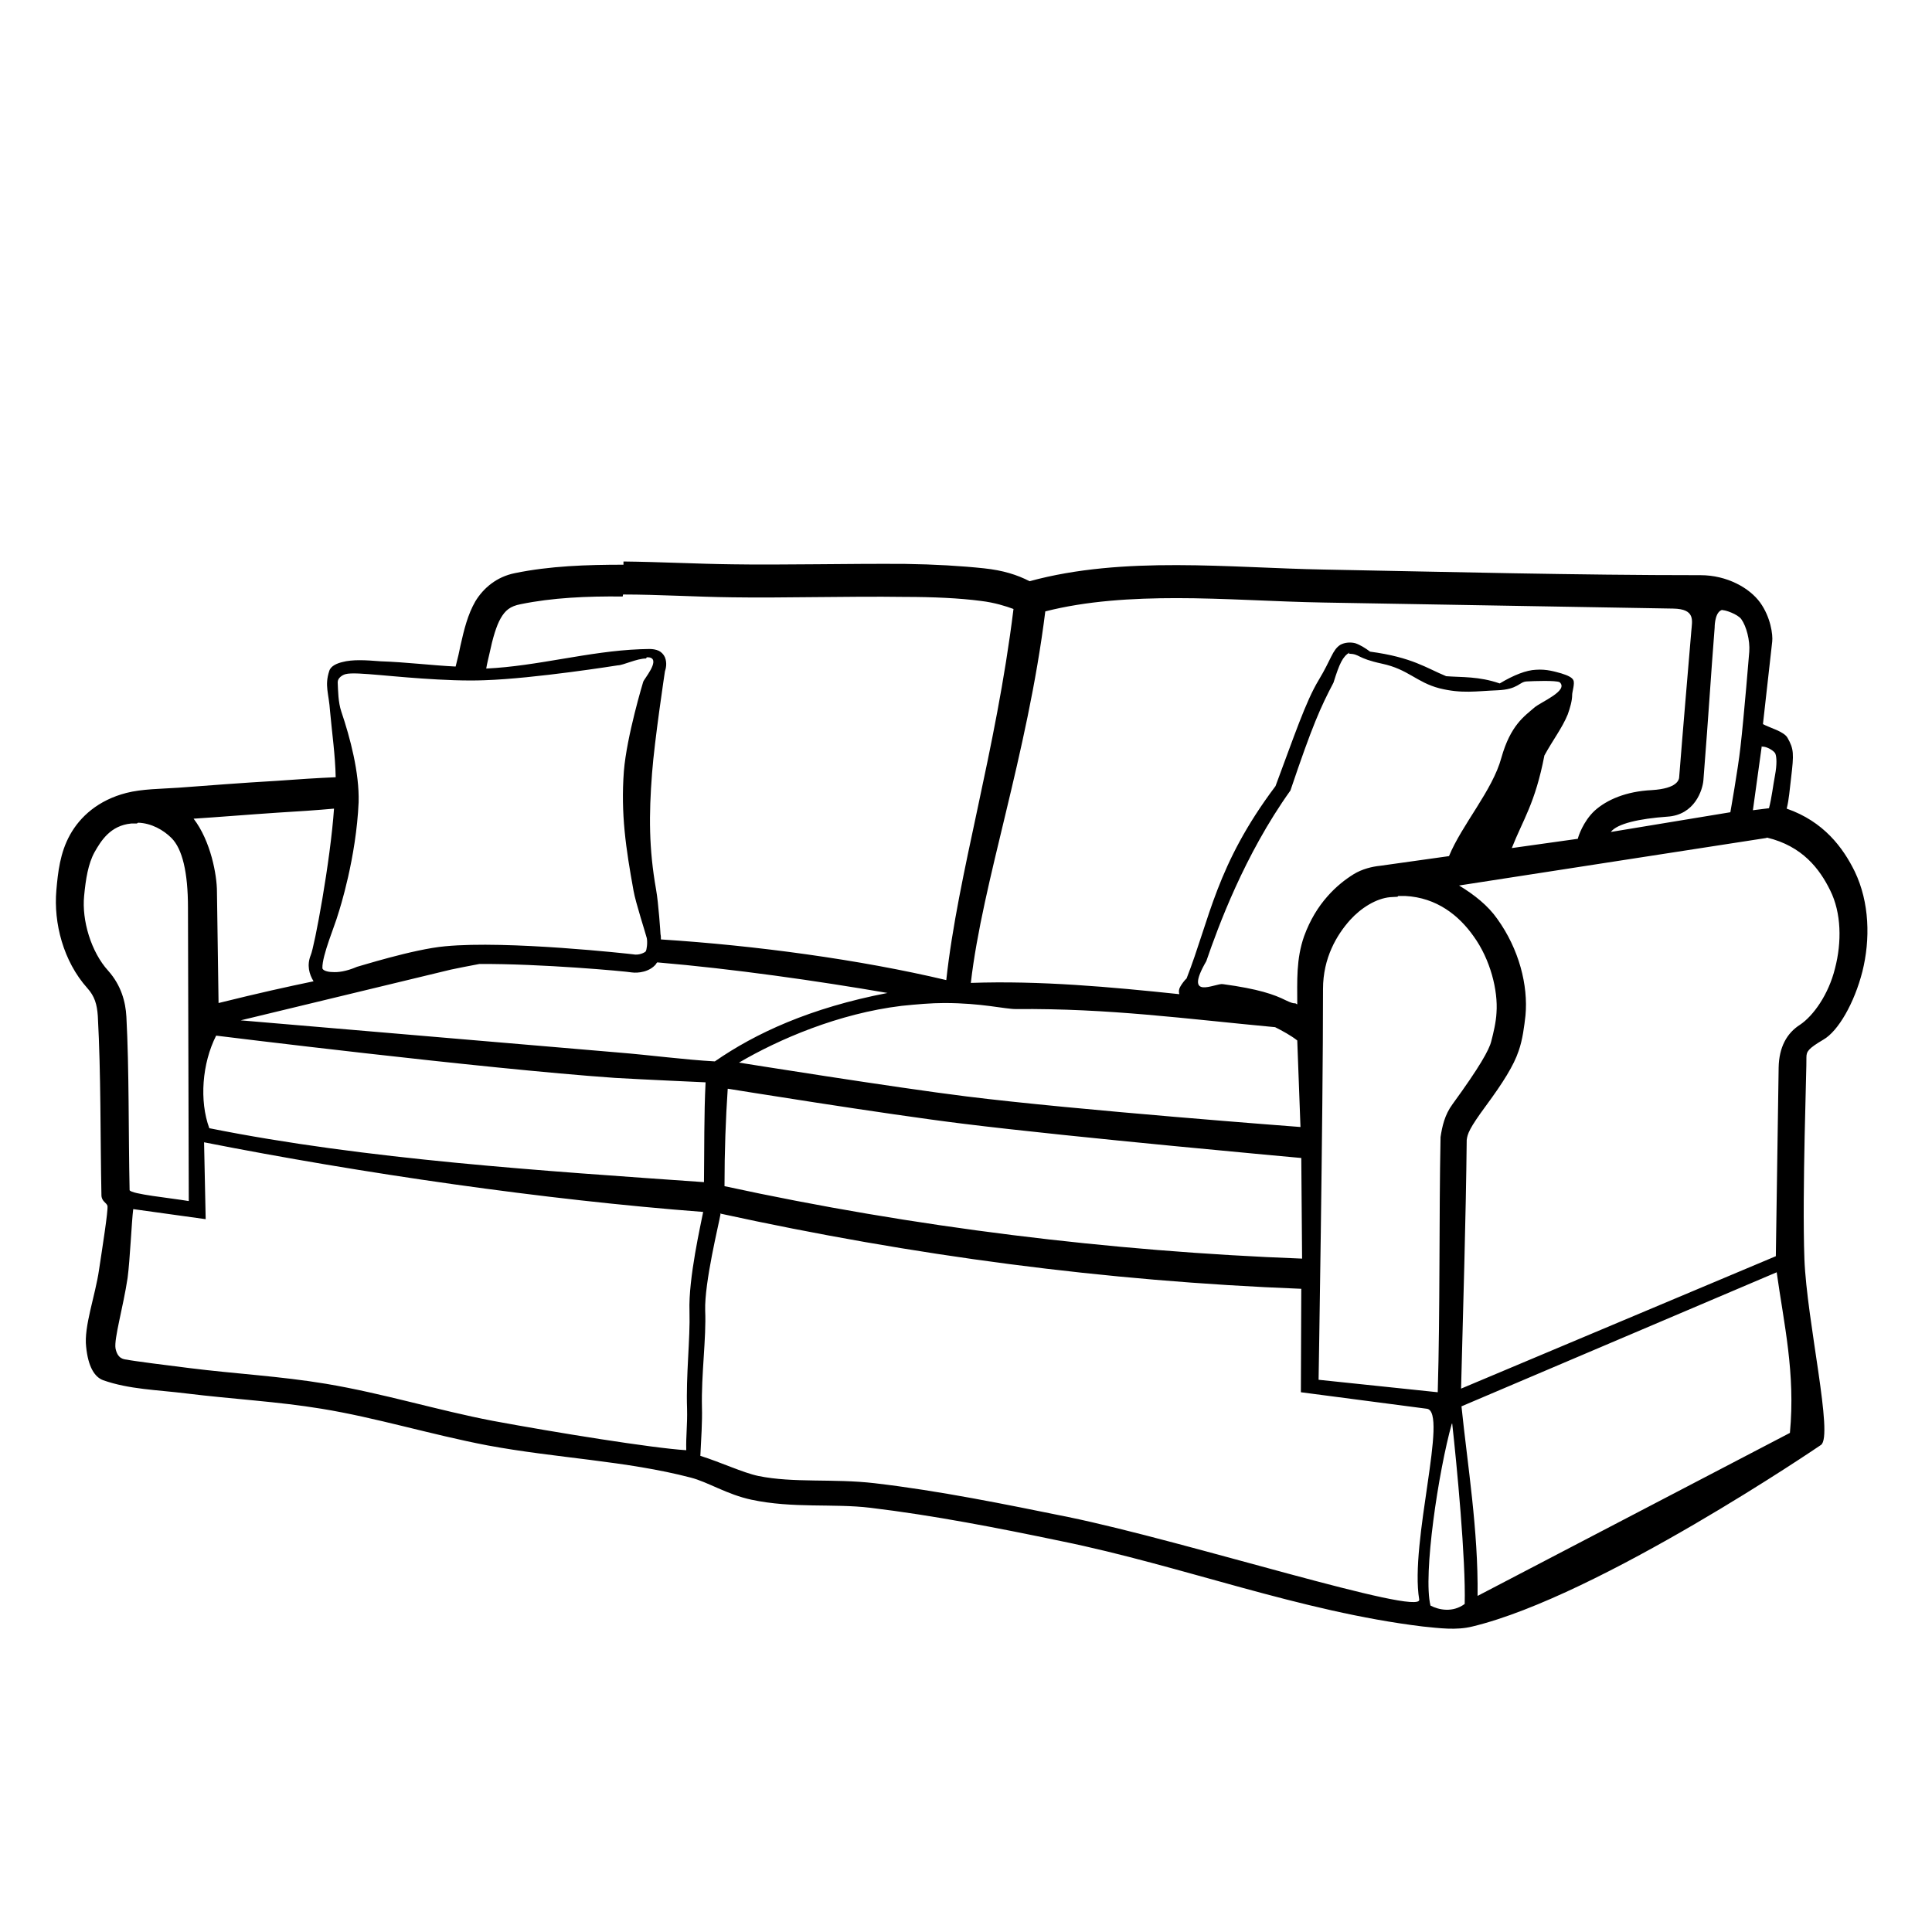 <?xml version="1.0" encoding="UTF-8" standalone="no"?>
<!-- Created with Inkscape (http://www.inkscape.org/) -->
<svg xmlns:dc="http://purl.org/dc/elements/1.1/" xmlns:cc="http://creativecommons.org/ns#" xmlns:rdf="http://www.w3.org/1999/02/22-rdf-syntax-ns#" xmlns:svg="http://www.w3.org/2000/svg" xmlns="http://www.w3.org/2000/svg" version="1.1" width="100%" height="100%" viewBox="0 0 48 48" id="svg2">
<defs id="defs4" />
<path d="m 15.49,14.03 c -0.91,-0.00 -1.83,0.03 -2.70,0.21 -0.00,9.23e-4 -0.00,-9.68e-4 -0.00,0 -0.45,0.09 -0.78,0.37 -0.98,0.70 -0.19,0.33 -0.28,0.70 -0.37,1.10 -0.02,0.11 -0.07,0.33 -0.12,0.52 -0.61,-0.03 -1.24,-0.11 -1.86,-0.13 -0.38,-0.03 -0.70,-0.05 -0.96,0.02 -0.12,0.03 -0.28,0.09 -0.32,0.22 -0.12,0.37 -0.01,0.55 0.02,1.00 0.05,0.55 0.13,1.10 0.14,1.64 -0.46,0.02 -0.93,0.05 -1.47,0.09 -0.87,0.05 -1.75,0.12 -2.43,0.17 -0.44,0.03 -0.91,0.03 -1.30,0.13 -0.70,0.18 -1.15,0.59 -1.40,1.04 -0.25,0.45 -0.30,0.93 -0.34,1.38 -0.07,0.81 0.17,1.76 0.77,2.43 0.18,0.20 0.24,0.40 0.26,0.69 0.08,1.48 0.06,2.97 0.09,4.45 0.00,0.16 0.13,0.19 0.15,0.27 0.02,0.11 -0.13,1.06 -0.21,1.59 -0.09,0.63 -0.38,1.41 -0.32,1.91 0.05,0.50 0.21,0.75 0.42,0.83 0.65,0.23 1.35,0.24 2.07,0.33 1.14,0.14 2.27,0.20 3.36,0.38 1.35,0.22 2.71,0.64 4.12,0.91 1.72,0.32 3.44,0.38 5.05,0.80 0.43,0.11 0.90,0.42 1.51,0.55 1.03,0.22 2.04,0.09 2.95,0.20 1.58,0.19 3.17,0.50 4.75,0.83 2.99,0.61 5.93,1.75 8.98,2.12 0.40,0.04 0.83,0.10 1.23,0.00 3.16,-0.76 8.66,-4.51 8.66,-4.51 0.32,-0.21 -0.35,-3.07 -0.41,-4.62 -0.06,-1.67 0.06,-4.81 0.05,-5.01 -0.00,-0.15 0.05,-0.22 0.42,-0.44 0.37,-0.21 0.77,-0.91 0.97,-1.69 0.20,-0.80 0.18,-1.72 -0.19,-2.49 -0.29,-0.59 -0.77,-1.24 -1.69,-1.56 0.06,-0.24 0.07,-0.45 0.11,-0.77 0.07,-0.59 0.07,-0.71 -0.09,-0.99 -0.09,-0.16 -0.45,-0.25 -0.61,-0.34 l 0.23,-2.05 c 0.02,-0.17 -0.04,-0.61 -0.30,-0.97 -0.26,-0.36 -0.82,-0.68 -1.48,-0.68 -3.10,0 -6.21,-0.08 -9.36,-0.14 -2.32,-0.04 -4.97,-0.35 -7.31,0.29 -0.31,-0.16 -0.66,-0.27 -1.13,-0.32 -0.56,-0.06 -1.24,-0.10 -1.96,-0.11 -1.44,-0.01 -3.07,0.03 -4.29,0.01 -0.87,-0.01 -1.79,-0.06 -2.71,-0.07 z m -0.01,0.74 c 0.89,0.00 1.81,0.06 2.71,0.07 1.25,0.02 2.87,-0.03 4.29,-0.01 0.70,0.00 1.36,0.03 1.89,0.10 0.34,0.04 0.62,0.13 0.81,0.20 -0.44,3.57 -1.38,6.56 -1.67,9.22 -2.15,-0.51 -4.74,-0.86 -7.09,-1.01 -0.00,-0.04 -0.00,-0.09 -0.01,-0.13 -0.00,-0.02 -0.05,-0.78 -0.11,-1.11 -0.18,-1.02 -0.18,-1.85 -0.10,-2.89 0.06,-0.81 0.32,-2.53 0.32,-2.53 0.02,-0.06 0.06,-0.20 0.00,-0.35 -0.03,-0.07 -0.09,-0.13 -0.15,-0.16 -0.15,-0.07 -0.31,-0.04 -0.47,-0.04 -1.28,0.05 -2.54,0.42 -3.82,0.48 0.02,-0.12 0.05,-0.24 0.08,-0.37 0.08,-0.38 0.17,-0.69 0.28,-0.88 0.11,-0.19 0.23,-0.30 0.50,-0.35 0.78,-0.16 1.64,-0.20 2.53,-0.19 z m 13.73,0.09 c 1.22,0.00 2.48,0.09 3.68,0.11 l 8.68,0.15 c 0.56,0.01 0.47,0.30 0.45,0.56 -0.10,1.20 -0.20,2.34 -0.30,3.61 -0.00,0.08 -0.04,0.30 -0.68,0.34 -0.64,0.03 -1.12,0.24 -1.42,0.51 -0.29,0.27 -0.41,0.65 -0.42,0.70 l -1.64,0.23 c 0.28,-0.71 0.58,-1.11 0.81,-2.30 0.22,-0.40 0.44,-0.68 0.58,-1.02 0.06,-0.17 0.11,-0.34 0.11,-0.49 0.00,-0.07 0.07,-0.28 0.03,-0.36 -0.03,-0.07 -0.14,-0.12 -0.30,-0.17 -0.15,-0.04 -0.36,-0.11 -0.63,-0.09 -0.24,0.01 -0.55,0.13 -0.90,0.34 -0.52,-0.18 -0.94,-0.15 -1.33,-0.18 -0.49,-0.20 -0.84,-0.47 -1.89,-0.61 -0.12,-0.09 -0.25,-0.17 -0.37,-0.21 -0.12,-0.03 -0.26,-0.02 -0.37,0.04 -0.20,0.13 -0.22,0.35 -0.54,0.88 -0.32,0.53 -0.61,1.40 -1.07,2.63 -1.48,1.97 -1.63,3.30 -2.21,4.78 -0.04,0.03 -0.13,0.15 -0.16,0.21 -0.03,0.05 -0.04,0.12 -0.02,0.18 -1.71,-0.18 -3.46,-0.34 -5.18,-0.28 0.29,-2.52 1.40,-5.63 1.85,-9.23 1.02,-0.26 2.14,-0.33 3.29,-0.33 z m 13.58,0.30 c 0.07,-0.01 0.38,0.10 0.47,0.22 0.13,0.18 0.22,0.53 0.20,0.81 0,0 -0.13,1.60 -0.22,2.38 -0.06,0.54 -0.25,1.61 -0.25,1.61 l -2.97,0.49 c 0.16,-0.21 0.71,-0.33 1.40,-0.38 0.69,-0.04 0.88,-0.67 0.90,-0.90 0.14,-1.78 0.18,-2.53 0.28,-3.80 0.00,-0.09 0.02,-0.41 0.20,-0.44 z m -9.28,1.08 c 0.29,0.01 0.18,0.11 0.83,0.25 0.65,0.14 0.85,0.46 1.42,0.61 0.56,0.14 0.92,0.07 1.44,0.05 0.52,-0.02 0.54,-0.21 0.73,-0.22 0.17,-0.01 0.73,-0.03 0.82,0.02 0.23,0.21 -0.47,0.49 -0.63,0.63 -0.24,0.21 -0.59,0.43 -0.82,1.25 -0.22,0.81 -0.98,1.66 -1.30,2.44 l -1.71,0.24 c -0.20,0.02 -0.45,0.08 -0.66,0.21 -0.21,0.13 -0.44,0.31 -0.65,0.55 -0.23,0.26 -0.43,0.58 -0.58,0.99 -0.20,0.57 -0.17,1.11 -0.17,1.69 -0.00,-5.66e-4 -0.01,5.66e-4 -0.01,0 -0.08,-0.06 -0.01,0.03 -0.28,-0.10 -0.28,-0.14 -0.67,-0.28 -1.56,-0.40 -0.18,-0.03 -0.99,0.43 -0.41,-0.57 0.29,-0.84 0.94,-2.63 2.09,-4.24 0.55,-1.63 0.75,-2.07 1.07,-2.68 0.15,-0.48 0.23,-0.65 0.40,-0.75 z m -17.44,0.09 c 0.03,-3.7e-5 0.06,0.00 0.09,0.01 0.23,0.08 -0.16,0.53 -0.18,0.60 0,0 -0.41,1.35 -0.48,2.22 -0.08,1.06 0.05,1.92 0.24,2.97 0.05,0.29 0.31,1.09 0.33,1.18 0.02,0.11 -0.00,0.29 -0.03,0.33 -0.03,0.03 -0.17,0.10 -0.31,0.07 -0.08,-0.01 -3.12,-0.35 -4.67,-0.20 -0.79,0.07 -2.17,0.51 -2.19,0.51 C 8.59,24.14 8.39,24.16 8.26,24.15 8.14,24.15 8.01,24.11 8.01,24.05 8.00,23.74 8.33,22.97 8.40,22.71 8.44,22.59 8.85,21.31 8.91,19.93 8.93,19.20 8.70,18.33 8.48,17.68 8.40,17.44 8.40,17.16 8.39,16.95 c -0.00,-0.11 0.12,-0.18 0.19,-0.20 0.14,-0.04 0.48,-0.01 0.84,0.02 0.27,0.02 1.69,0.17 2.62,0.13 1.24,-0.04 3.31,-0.37 3.31,-0.37 0.13,0.00 0.47,-0.17 0.70,-0.17 z m 27.71,2.22 c 0.11,-0.01 0.31,0.11 0.33,0.18 0.03,0.08 0.04,0.26 -0.01,0.53 -0.05,0.26 -0.08,0.55 -0.15,0.82 l -0.40,0.05 0.22,-1.59 z M 8.30,20.07 c -0.09,1.33 -0.49,3.46 -0.58,3.66 -0.10,0.25 -0.04,0.47 0.07,0.65 -0.67,0.14 -1.31,0.28 -2.36,0.54 L 5.39,22.15 c -0.00,-0.40 -0.15,-1.25 -0.58,-1.81 0.62,-0.04 1.34,-0.10 2.09,-0.15 0.50,-0.03 0.96,-0.06 1.40,-0.10 z m -4.87,0.37 c 0.33,0.01 0.63,0.18 0.83,0.38 0.27,0.27 0.41,0.85 0.41,1.73 l 0.02,7.29 C 4.21,29.76 3.27,29.67 3.22,29.57 3.19,28.16 3.21,26.57 3.14,25.26 3.12,24.89 3.01,24.48 2.69,24.12 2.26,23.65 2.03,22.86 2.09,22.26 c 0.04,-0.42 0.10,-0.80 0.26,-1.09 0.16,-0.28 0.39,-0.66 0.91,-0.71 0.04,-0.00 0.09,-0.00 0.14,-0.00 z m 40.47,0.37 c 0.88,0.21 1.31,0.78 1.57,1.31 0.28,0.56 0.29,1.29 0.12,1.94 -0.16,0.65 -0.54,1.18 -0.87,1.40 -0.33,0.21 -0.52,0.56 -0.53,1.06 l -0.07,4.69 -7.82,3.29 c 0.05,-1.99 0.12,-4.23 0.14,-6.18 0.02,-0.15 0.06,-0.28 0.48,-0.85 0.42,-0.57 0.69,-1.00 0.81,-1.36 0.10,-0.28 0.14,-0.62 0.17,-0.88 0.07,-0.75 -0.16,-1.65 -0.70,-2.40 -0.23,-0.33 -0.57,-0.60 -0.95,-0.83 l 7.63,-1.18 z M 34.74,22.26 c 0.05,-0.00 0.11,0.00 0.17,0.00 0.79,0.04 1.34,0.49 1.70,1.00 0.42,0.58 0.61,1.35 0.57,1.90 -0.01,0.23 -0.08,0.52 -0.13,0.71 -0.05,0.21 -0.29,0.64 -0.96,1.56 -0.20,0.27 -0.26,0.56 -0.30,0.82 -0.04,2.01 -0.01,4.31 -0.07,6.34 L 32.76,34.28 c 0,0 0.11,-6.54 0.11,-9.71 0,-0.77 0.34,-1.34 0.67,-1.71 0.27,-0.30 0.65,-0.54 1.00,-0.57 0.06,-0.00 0.12,-0.01 0.18,-0.01 z M 16.33,23.91 c 1.88,0.16 3.98,0.46 5.72,0.76 -1.92,0.37 -3.28,1.00 -4.29,1.70 -0.74,-0.04 -1.64,-0.16 -2.39,-0.22 l -9.39,-0.80 5.22,-1.26 c 0.19,-0.04 0.44,-0.09 0.71,-0.14 1.52,-0.01 3.62,0.18 3.79,0.21 0.15,0.02 0.44,-0.01 0.60,-0.21 0.00,-0.00 0.01,-0.02 0.01,-0.02 z m 7.14,1.01 c 0.92,-0.00 1.49,0.15 1.77,0.15 2.32,-0.02 4.19,0.24 6.44,0.45 0.18,0.09 0.40,0.21 0.55,0.33 l 0.08,2.15 c 0,0 -5.58,-0.42 -8.30,-0.76 -1.78,-0.22 -5.65,-0.84 -5.65,-0.84 0.99,-0.58 2.47,-1.22 4.04,-1.41 0.39,-0.04 0.74,-0.07 1.05,-0.07 z M 5.37,25.73 c 0,0 6.61,0.82 9.91,1.05 0.68,0.04 2.25,0.11 2.25,0.11 -0.04,0.79 -0.03,1.67 -0.04,2.48 C 13.52,29.09 9.09,28.81 5.20,28.03 4.95,27.35 5.02,26.42 5.37,25.73 z M 18.09,27.05 c 0,0 3.89,0.63 5.85,0.87 2.74,0.34 8.39,0.85 8.39,0.85 l 0.02,2.50 c -4.76,-0.18 -9.65,-0.78 -14.35,-1.80 0.00,-0.88 0.03,-1.67 0.08,-2.42 z M 5.07,28.38 c 3.91,0.77 8.46,1.43 12.40,1.73 -0.05,0.27 -0.37,1.65 -0.34,2.47 0.02,0.69 -0.09,1.59 -0.06,2.42 0.01,0.41 -0.03,0.67 -0.02,1.03 C 16.22,35.98 13.80,35.59 12.24,35.30 10.88,35.04 9.53,34.62 8.10,34.38 6.96,34.19 5.82,34.13 4.71,33.99 4.22,33.93 3.28,33.81 3.15,33.78 c -0.09,-0.01 -0.23,-0.03 -0.28,-0.28 -0.04,-0.24 0.19,-1.02 0.30,-1.75 0.06,-0.45 0.10,-1.40 0.14,-1.71 l 1.80,0.25 -0.04,-1.91 z m 12.82,1.77 c 4.81,1.05 9.57,1.68 14.44,1.87 l -0.01,2.57 3.13,0.41 c 0.54,0.07 -0.43,3.32 -0.19,4.74 0.07,0.43 -5.80,-1.45 -8.72,-2.05 -1.58,-0.32 -3.19,-0.65 -4.81,-0.84 -1.03,-0.12 -2.01,-0.00 -2.89,-0.18 -0.38,-0.08 -0.93,-0.34 -1.44,-0.50 0.02,-0.39 0.05,-0.86 0.04,-1.20 -0.02,-0.82 0.11,-1.72 0.08,-2.41 -0.02,-0.70 0.34,-2.15 0.38,-2.39 z m 26.25,1.45 c 0.18,1.29 0.47,2.51 0.33,4.00 l -7.76,4.05 c 0.02,-1.63 -0.25,-3.25 -0.40,-4.71 l 7.83,-3.33 z m -8.06,3.77 c 0.11,0.99 0.34,3.38 0.31,4.48 -0.30,0.22 -0.64,0.15 -0.85,0.04 -0.19,-0.76 0.20,-3.35 0.53,-4.52 z" />
</svg>
